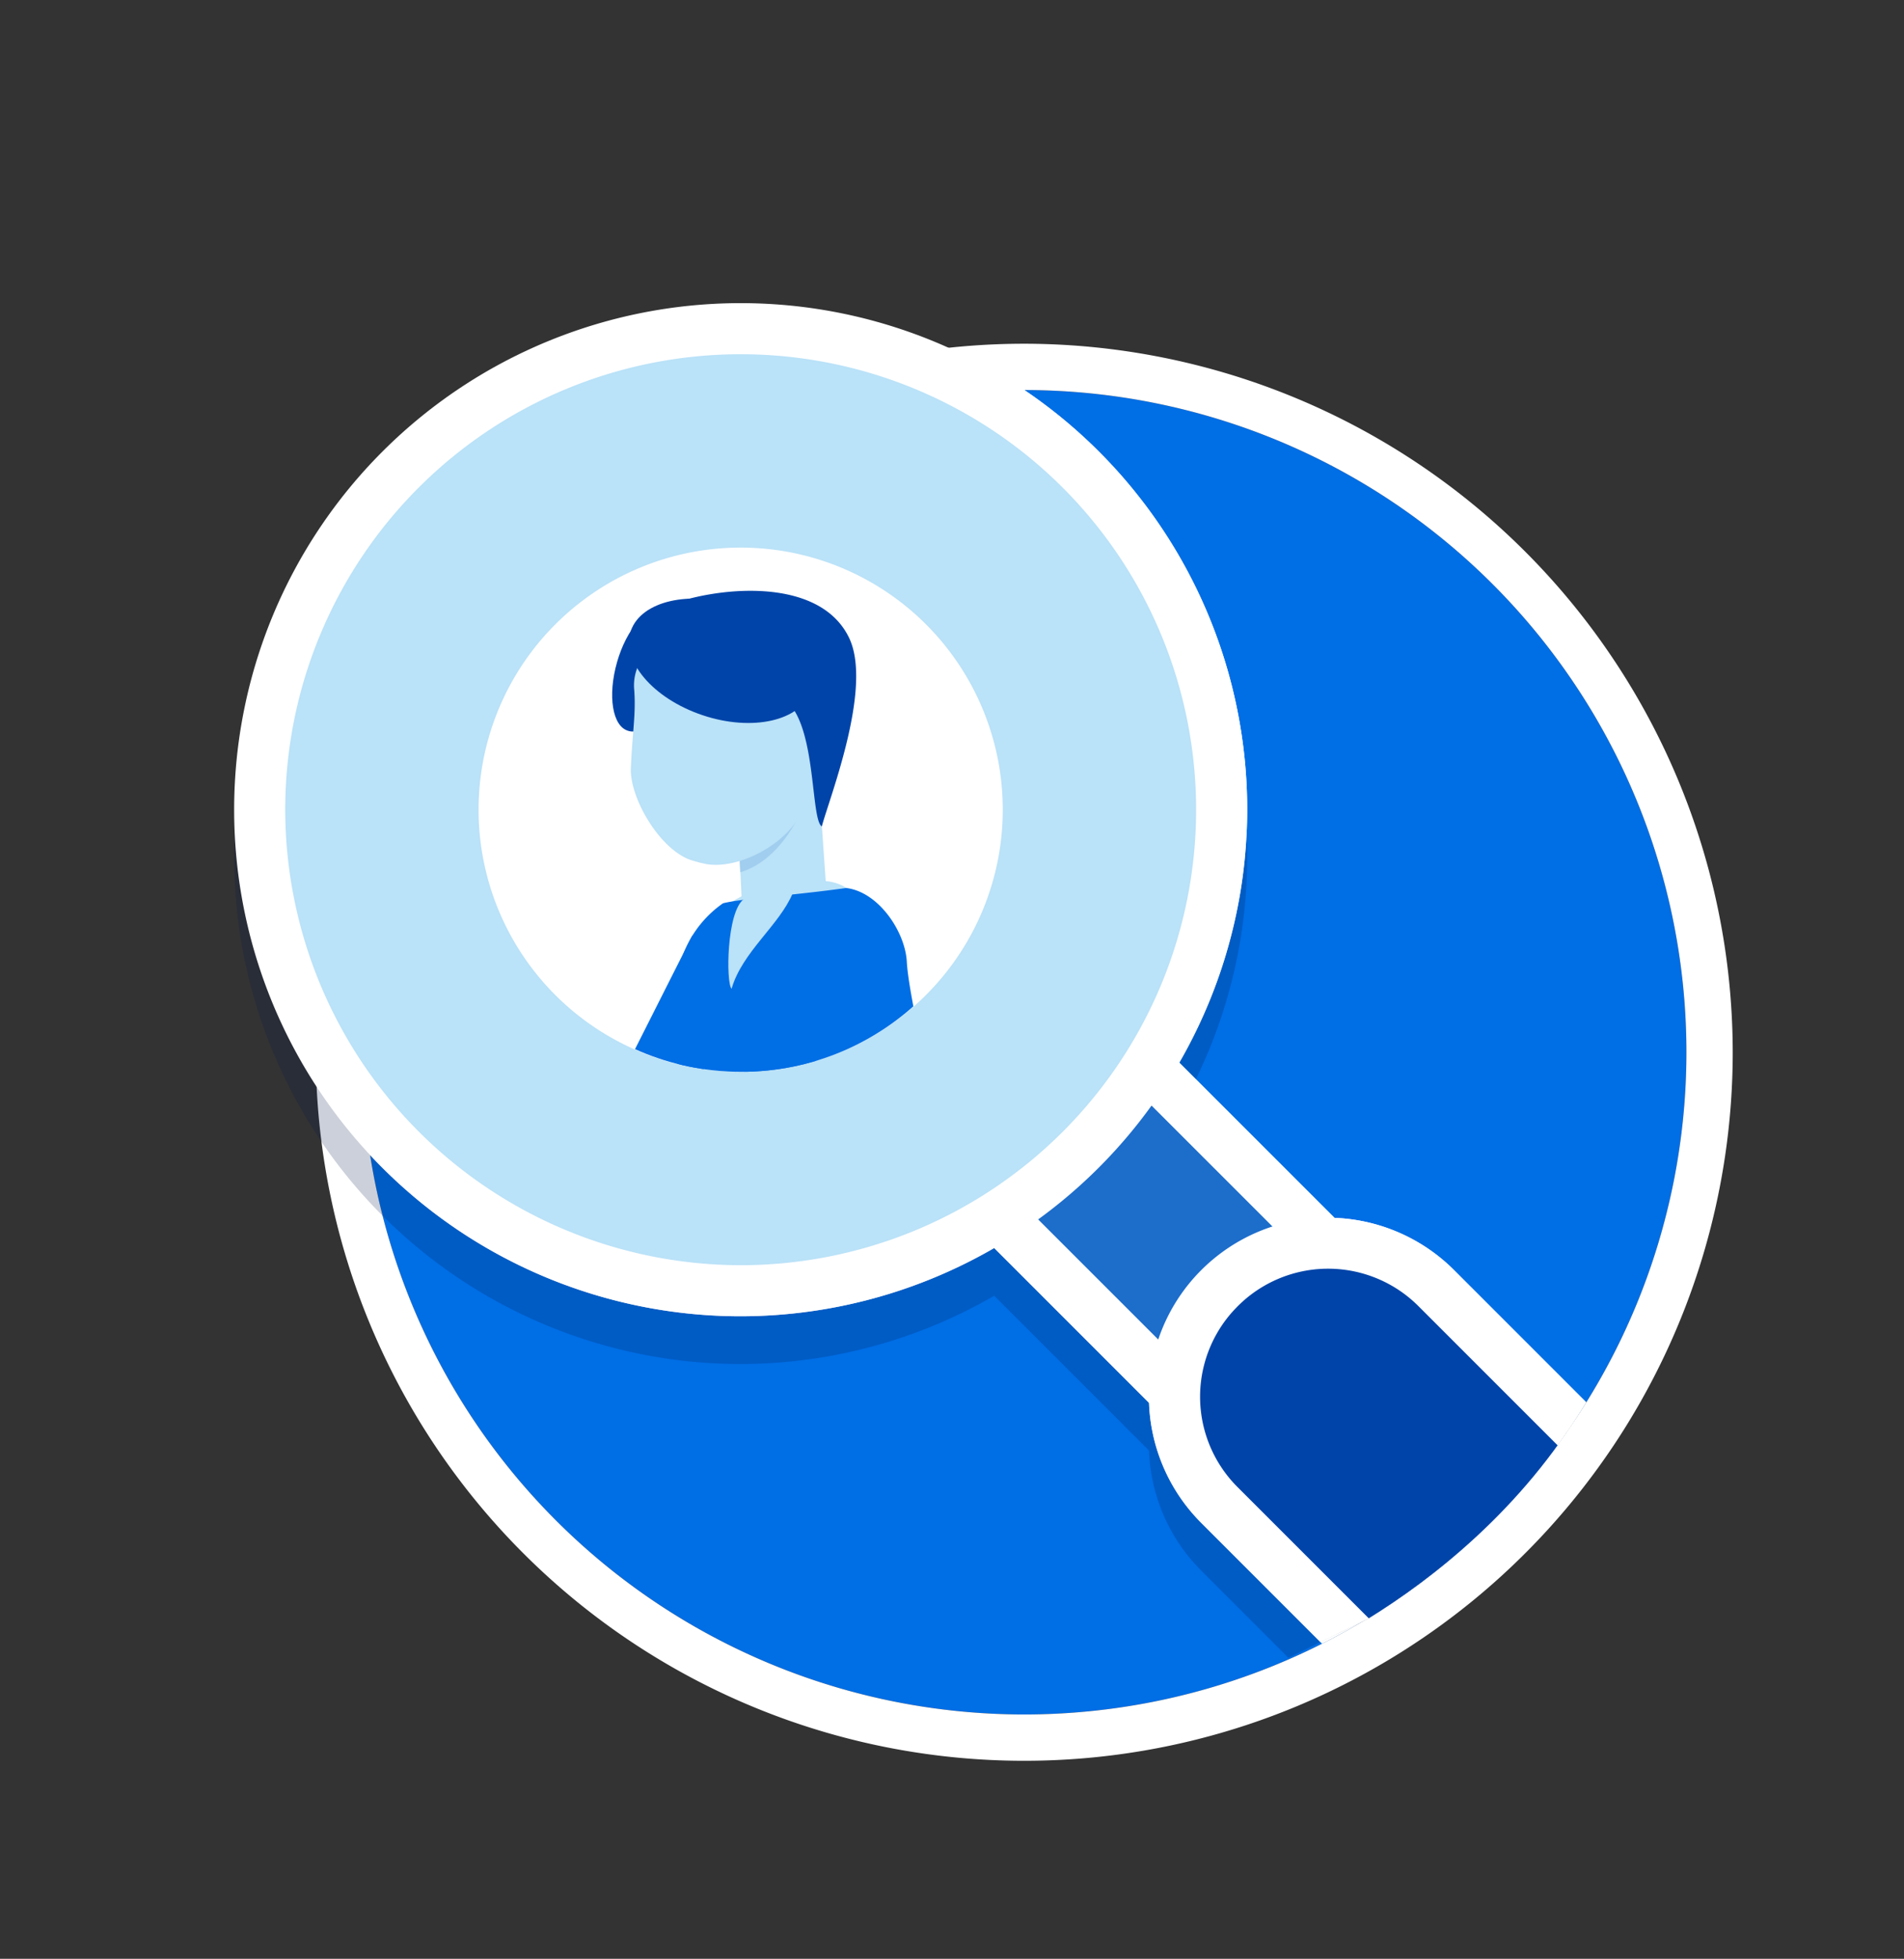 <svg xmlns="http://www.w3.org/2000/svg" xmlns:xlink="http://www.w3.org/1999/xlink" viewBox="0 0 261 268.488">
  <rect x="0" y="0" width="261" height="268.488" fill="#333333" stroke="none"/>
  <defs>
    <style>
      .cls-1 {
        fill: none;
      }

      .cls-2 {
        fill: #006ee5;
      }

      .cls-3 {
        fill: #fff;
      }

      .cls-4 {
        clip-path: url(#clip-path);
      }

      .cls-5 {
        fill: #1d6dcb;
      }

      .cls-6 {
        fill: #bae2f8;
      }

      .cls-7 {
        fill: #0044a9;
      }

      .cls-8 {
        opacity: 0.2;
      }

      .cls-10, .cls-8 {
        clip-path: url(#clip-path-3);
      }

      .cls-9 {
        fill: #021447;
      }

      .cls-11 {
        clip-path: url(#clip-path-5);
      }

      .cls-12 {
        fill: #8edef2;
      }

      .cls-13 {
        fill: url(#linear-gradient);
      }

      .cls-14 {
        fill: #a1ceef;
      }

      .cls-15 {
        fill: url(#linear-gradient-2);
      }

      .cls-16 {
        fill: url(#linear-gradient-3);
      }
    </style>
    <clipPath id="clip-path">
      <circle id="Ellipse_3964" data-name="Ellipse 3964" cx="90.769" cy="90.769" r="90.769"/>
    </clipPath>
    <clipPath id="clip-path-3">
      <path id="Path_2221" data-name="Path 2221" d="M771.112,241.492l-14.266,7-95.677-17.342c-30.5,0-55.168-24.476-55.168-54.71V46.8H816.594V179.583c-9.424,13.939-5.628,15.444-15.837,32.525C792.119,226.571,779.881,236.06,771.112,241.492Z" transform="translate(-606 -46.8)"/>
    </clipPath>
    <clipPath id="clip-path-5">
      <circle id="Ellipse_3969" data-name="Ellipse 3969" cx="35.535" cy="35.535" r="35.535"/>
    </clipPath>
    <linearGradient id="linear-gradient" x1="6.866" y1="-28.871" x2="4.699" y2="-27.069" gradientUnits="objectBoundingBox">
      <stop offset="0" stop-color="#1d6dcb"/>
      <stop offset="1" stop-color="#0044a9"/>
    </linearGradient>
    <linearGradient id="linear-gradient-2" x1="0.953" y1="-17.313" x2="0.222" y2="-16.379" xlink:href="#linear-gradient"/>
    <linearGradient id="linear-gradient-3" x1="1.046" y1="-32.994" x2="0.256" y2="-31.226" xlink:href="#linear-gradient"/>
  </defs>
  <g id="Group_2915" data-name="Group 2915" transform="translate(-156 -5533.1)">
    <g id="Group_2798" data-name="Group 2798" transform="translate(3 1738.344)">
      <rect id="Rectangle_230" data-name="Rectangle 230" class="cls-1" width="261" height="268.488" transform="translate(153 3794.756)"/>
      <g id="Group_2916" data-name="Group 2916" transform="translate(-430.523 3775.11)">
        <g id="Group_2851" data-name="Group 2851" transform="translate(626.811 66.76)">
          <circle id="Ellipse_3963" data-name="Ellipse 3963" class="cls-2" cx="90.769" cy="90.769" r="90.769" transform="translate(6.348 6.348)"/>
          <path id="Path_2206" data-name="Path 2206" class="cls-3" d="M734.917,83.648a90.769,90.769,0,1,1-90.769,90.769,90.77,90.77,0,0,1,90.769-90.769m0-6.348a97.117,97.117,0,1,0,97.117,97.117A97.208,97.208,0,0,0,734.917,77.3Z" transform="translate(-637.8 -77.3)"/>
        </g>
        <g id="Group_2857" data-name="Group 2857" transform="translate(633.159 73.108)">
          <g id="Group_2856" data-name="Group 2856" class="cls-4" transform="translate(0 0)">
            <path id="Path_2207" data-name="Path 2207" class="cls-3" d="M808.667,274.506h-.131a18.223,18.223,0,0,1-12.63-5.235l-27.878-27.879A17.955,17.955,0,1,1,793.419,216L821.3,243.879a17.931,17.931,0,0,1-12.63,30.627Zm-27.878-50a3.993,3.993,0,0,0-2.88,1.243,4.108,4.108,0,0,0,0,5.759l27.878,27.879a3.952,3.952,0,0,0,2.88,1.178,3.868,3.868,0,0,0,2.88-1.178,3.96,3.96,0,0,0,1.178-2.879,4.231,4.231,0,0,0-1.178-2.879l-27.879-27.879A4.287,4.287,0,0,0,780.788,224.508Z" transform="translate(-687.336 -129.748)"/>
            <path id="Path_2208" data-name="Path 2208" class="cls-5" d="M804.581,267.917,776.7,240.039a11.039,11.039,0,0,1,0-15.575,10.865,10.865,0,0,1,15.575,0l27.878,27.879a11.013,11.013,0,0,1-15.575,15.575" transform="translate(-691.038 -133.367)"/>
            <path id="Path_2209" data-name="Path 2209" class="cls-3" d="M703.923,195.446a43.323,43.323,0,1,1,30.627-12.7A43.016,43.016,0,0,1,703.923,195.446Z" transform="translate(-652.027 -94.534)"/>
            <circle id="Ellipse_3965" data-name="Ellipse 3965" class="cls-3" cx="36.386" cy="36.386" r="36.386" transform="translate(15.51 21.138)"/>
            <path id="Path_2210" data-name="Path 2210" class="cls-3" d="M690.135,207.669a69.435,69.435,0,1,1,69.435-69.435A69.516,69.516,0,0,1,690.135,207.669Zm0-98.36a28.926,28.926,0,1,0,28.926,28.926A28.935,28.935,0,0,0,690.135,109.309Z" transform="translate(-638.239 -80.711)"/>
            <path id="Path_2211" data-name="Path 2211" class="cls-6" d="M631.4,141.932a62.432,62.432,0,1,1,62.432,62.432A62.506,62.506,0,0,1,631.4,141.932Zm98.36,0a35.928,35.928,0,1,0-35.928,35.928A35.945,35.945,0,0,0,729.76,141.932Z" transform="translate(-641.936 -84.408)"/>
            <path id="Path_2212" data-name="Path 2212" class="cls-3" d="M870.478,343.019a24.357,24.357,0,0,1-17.342-7.2L819.5,302.183A24.5,24.5,0,1,1,854.118,267.5l33.637,33.637a24.41,24.41,0,0,1,0,34.619A23.9,23.9,0,0,1,870.478,343.019Z" transform="translate(-704.451 -146.888)"/>
            <path id="Path_2213" data-name="Path 2213" class="cls-7" d="M861.816,334.619l-33.637-33.637a17.5,17.5,0,0,1,0-24.8h0a17.5,17.5,0,0,1,24.8,0l33.638,33.637a17.5,17.5,0,0,1,0,24.8h0A17.5,17.5,0,0,1,861.816,334.619Z" transform="translate(-708.157 -150.594)"/>
          </g>
        </g>
        <g id="Group_2892" data-name="Group 2892" transform="translate(606 46.8)">
          <g id="Group_2858" data-name="Group 2858" class="cls-8">
            <path id="Path_2214" data-name="Path 2214" class="cls-9" d="M808.667,284.506h-.131a18.223,18.223,0,0,1-12.63-5.235l-27.878-27.879A17.955,17.955,0,1,1,793.419,226L821.3,253.879a17.931,17.931,0,0,1-12.63,30.627Zm-27.878-50a3.993,3.993,0,0,0-2.88,1.243,4.108,4.108,0,0,0,0,5.759l27.878,27.879a3.952,3.952,0,0,0,2.88,1.178,3.868,3.868,0,0,0,2.88-1.178,3.96,3.96,0,0,0,1.178-2.879,4.231,4.231,0,0,0-1.178-2.879l-27.879-27.879A4.287,4.287,0,0,0,780.788,234.508Z" transform="translate(-660.177 -106.895)"/>
            <path id="Path_2215" data-name="Path 2215" class="cls-9" d="M804.581,277.917,776.7,250.039a11.039,11.039,0,0,1,0-15.575,10.865,10.865,0,0,1,15.575,0l27.878,27.878a11.013,11.013,0,0,1-15.575,15.575" transform="translate(-663.879 -110.515)"/>
            <path id="Path_2216" data-name="Path 2216" class="cls-9" d="M703.923,205.446a43.323,43.323,0,1,1,30.627-12.7A43.016,43.016,0,0,1,703.923,205.446Z" transform="translate(-624.868 -71.681)"/>
            <circle id="Ellipse_3967" data-name="Ellipse 3967" class="cls-9" cx="36.386" cy="36.386" r="36.386" transform="translate(42.669 53.99)"/>
            <path id="Path_2217" data-name="Path 2217" class="cls-9" d="M690.135,217.669a69.435,69.435,0,1,1,69.435-69.435A69.516,69.516,0,0,1,690.135,217.669Zm0-98.36a28.926,28.926,0,1,0,28.926,28.926A28.935,28.935,0,0,0,690.135,119.309Z" transform="translate(-611.08 -57.858)"/>
            <path id="Path_2218" data-name="Path 2218" class="cls-9" d="M631.4,151.932a62.432,62.432,0,1,1,62.432,62.432A62.506,62.506,0,0,1,631.4,151.932Zm98.36,0a35.928,35.928,0,1,0-35.928,35.928A35.945,35.945,0,0,0,729.76,151.932Z" transform="translate(-614.778 -61.556)"/>
            <path id="Path_2219" data-name="Path 2219" class="cls-9" d="M870.478,353.019a24.357,24.357,0,0,1-17.342-7.2L819.5,312.183A24.5,24.5,0,1,1,854.118,277.5l33.637,33.637a24.41,24.41,0,0,1,0,34.619A23.9,23.9,0,0,1,870.478,353.019Z" transform="translate(-677.292 -124.036)"/>
            <path id="Path_2220" data-name="Path 2220" class="cls-9" d="M861.816,344.619l-33.637-33.637a17.5,17.5,0,0,1,0-24.8h0a17.5,17.5,0,0,1,24.8,0l33.638,33.637a17.5,17.5,0,0,1,0,24.8h0A17.5,17.5,0,0,1,861.816,344.619Z" transform="translate(-680.998 -127.742)"/>
          </g>
          <g id="Group_2891" data-name="Group 2891" class="cls-10">
            <path id="Path_2222" data-name="Path 2222" class="cls-3" d="M808.667,274.506h-.131a18.223,18.223,0,0,1-12.63-5.235l-27.878-27.879A17.955,17.955,0,1,1,793.419,216L821.3,243.879a17.931,17.931,0,0,1-12.63,30.627Zm-27.878-50a3.993,3.993,0,0,0-2.88,1.243,4.108,4.108,0,0,0,0,5.759l27.878,27.879a3.952,3.952,0,0,0,2.88,1.178,3.868,3.868,0,0,0,2.88-1.178,3.96,3.96,0,0,0,1.178-2.879,4.231,4.231,0,0,0-1.178-2.879l-27.879-27.879A4.287,4.287,0,0,0,780.788,224.508Z" transform="translate(-660.177 -103.44)"/>
            <path id="Path_2223" data-name="Path 2223" class="cls-5" d="M804.581,267.917,776.7,240.039a11.039,11.039,0,0,1,0-15.575,10.865,10.865,0,0,1,15.575,0l27.878,27.879a11.013,11.013,0,0,1-15.575,15.575" transform="translate(-663.879 -107.06)"/>
            <path id="Path_2224" data-name="Path 2224" class="cls-3" d="M703.923,195.446a43.323,43.323,0,1,1,30.627-12.7A43.016,43.016,0,0,1,703.923,195.446Z" transform="translate(-624.868 -68.226)"/>
            <circle id="Ellipse_3968" data-name="Ellipse 3968" class="cls-3" cx="36.386" cy="36.386" r="36.386" transform="translate(42.669 47.446)"/>
            <path id="Path_2225" data-name="Path 2225" class="cls-3" d="M690.135,207.669a69.435,69.435,0,1,1,69.435-69.435A69.516,69.516,0,0,1,690.135,207.669Zm0-98.36a28.926,28.926,0,1,0,28.926,28.926A28.935,28.935,0,0,0,690.135,109.309Z" transform="translate(-611.08 -54.403)"/>
            <path id="Path_2226" data-name="Path 2226" class="cls-6" d="M631.4,141.932a62.432,62.432,0,1,1,62.432,62.432A62.506,62.506,0,0,1,631.4,141.932Zm98.36,0a35.928,35.928,0,1,0-35.928,35.928A35.945,35.945,0,0,0,729.76,141.932Z" transform="translate(-614.778 -58.1)"/>
            <path id="Path_2227" data-name="Path 2227" class="cls-3" d="M870.478,343.019a24.357,24.357,0,0,1-17.342-7.2L819.5,302.183A24.5,24.5,0,1,1,854.118,267.5l33.637,33.637a24.41,24.41,0,0,1,0,34.619A23.9,23.9,0,0,1,870.478,343.019Z" transform="translate(-677.292 -120.58)"/>
            <path id="Path_2228" data-name="Path 2228" class="cls-7" d="M861.816,334.619l-33.637-33.637a17.5,17.5,0,0,1,0-24.8h0a17.5,17.5,0,0,1,24.8,0l33.638,33.637a17.5,17.5,0,0,1,0,24.8h0A17.5,17.5,0,0,1,861.816,334.619Z" transform="translate(-680.998 -124.286)"/>
            <g id="Group_2890" data-name="Group 2890" transform="translate(43.585 48.689)">
              <g id="Group_2889" data-name="Group 2889">
                <g id="Group_2888" data-name="Group 2888" class="cls-11">
                  <g id="Group_2860" data-name="Group 2860" transform="translate(-15.117 100.585)">
                    <g id="Group_2859" data-name="Group 2859">
                      <path id="Path_2229" data-name="Path 2229" class="cls-12" d="M661.018,298.983l.131-.065L701.854,274.9l12.172,13.219-42.734,22.643-10.013,43.65-.327-.065L649.5,343.942l7.788-39.985A7.141,7.141,0,0,1,661.018,298.983Z" transform="translate(-649.5 -274.9)"/>
                    </g>
                  </g>
                  <g id="Group_2862" data-name="Group 2862" transform="translate(29.808 91.62)">
                    <g id="Group_2861" data-name="Group 2861">
                      <path id="Path_2230" data-name="Path 2230" class="cls-12" d="M719.688,264.145l27.028-2.945c1.7,1.9,3.73,7.788,4.319,10.471a15.692,15.692,0,0,1-11.845,18.782c-2.094.458-12.369.654-17.146-4.057C714.976,279.524,719.688,264.145,719.688,264.145Z" transform="translate(-718.149 -261.2)"/>
                    </g>
                  </g>
                  <g id="Group_2864" data-name="Group 2864" transform="translate(43.216 109.027)">
                    <g id="Group_2863" data-name="Group 2863">
                      <path id="Path_2231" data-name="Path 2231" class="cls-12" d="M743.652,287.8H761.06l-6.675,41.36L783.7,363.386l-15.248,4.254-28.009-31.412a7.157,7.157,0,0,1-1.7-5.955Z" transform="translate(-738.637 -287.8)"/>
                    </g>
                  </g>
                  <g id="Group_2866" data-name="Group 2866" transform="translate(-23.101 52.354)">
                    <g id="Group_2865" data-name="Group 2865">
                      <path id="Path_2232" data-name="Path 2232" class="cls-2" d="M637.562,240.269l40.313-.72a4.863,4.863,0,0,0,4.188-2.618l15.772-31.412-8.573-4.319-14.528,28.795-37.433.654Z" transform="translate(-637.3 -201.2)"/>
                    </g>
                  </g>
                  <g id="Group_2868" data-name="Group 2868" transform="translate(34.685 20.876)">
                    <g id="Group_2867" data-name="Group 2867">
                      <path id="Path_2233" data-name="Path 2233" class="cls-6" d="M725.6,159.71l1.178,25.523,11.78-.589-1.7-24.541-.458-7Z" transform="translate(-725.6 -153.1)"/>
                    </g>
                  </g>
                  <path id="Path_2234" data-name="Path 2234" class="cls-13" d="M708.4,142.479c-1.309,4.581-4.123,7.788-6.282,7.133-2.225-.589-2.879-4.843-1.571-9.424s4.123-7.788,6.282-7.133C708.988,133.644,709.708,137.9,708.4,142.479Z" transform="translate(-682.026 -125.268)"/>
                  <g id="Group_2871" data-name="Group 2871" transform="translate(35.012 35.143)">
                    <g id="Group_2870" data-name="Group 2870">
                      <g id="Group_2869" data-name="Group 2869">
                        <path id="Path_2235" data-name="Path 2235" class="cls-14" d="M734.738,175.293s-2.683,6.544-8.246,8.18L726.1,174.9Z" transform="translate(-726.1 -174.9)"/>
                      </g>
                    </g>
                  </g>
                  <g id="Group_2873" data-name="Group 2873" transform="translate(20.415 10.594)">
                    <g id="Group_2872" data-name="Group 2872">
                      <path id="Path_2236" data-name="Path 2236" class="cls-6" d="M714.2,169.4a18.75,18.75,0,0,1-1.832-.458c-4.385-1.178-8.7-8.442-8.573-12.63.2-4.974.72-7.46.458-10.863-.393-4.646,4.123-8.246,8.7-8.049l9.358.393a6.39,6.39,0,0,1,6.152,6.675l-.589,15.248C727.685,165.144,719.57,170.248,714.2,169.4Z" transform="translate(-703.796 -137.388)"/>
                    </g>
                  </g>
                  <g id="Group_2875" data-name="Group 2875" transform="translate(33.768 44.909)">
                    <g id="Group_2874" data-name="Group 2874">
                      <path id="Path_2237" data-name="Path 2237" class="cls-6" d="M740.626,190.921a6.394,6.394,0,0,0-4.385-1.047l-5.235.589a15.051,15.051,0,0,0-6.806,2.552C729.566,194.586,736.111,194,740.626,190.921Z" transform="translate(-724.2 -189.824)"/>
                    </g>
                  </g>
                  <g id="Group_2877" data-name="Group 2877" transform="translate(26.601 45.875)">
                    <g id="Group_2876" data-name="Group 2876">
                      <path id="Path_2238" data-name="Path 2238" class="cls-2" d="M744.891,201.444c-.2-4.123-3.861-9.62-8.311-10.144-7.526,1.047-14.332,1.44-16.884,2.094a15.021,15.021,0,0,0-6.348,14L714,254.452c14.136,9.947,39.985,5.955,39.985,5.955C753.987,240.055,745.349,209.428,744.891,201.444Z" transform="translate(-713.248 -191.3)"/>
                    </g>
                  </g>
                  <g id="Group_2879" data-name="Group 2879" transform="translate(5.497 49.802)">
                    <g id="Group_2878" data-name="Group 2878">
                      <path id="Path_2239" data-name="Path 2239" class="cls-2" d="M681,238.66l32.852.327a4.738,4.738,0,0,0,4.777-4.057L724,198.74l-9.424-1.44-4.777,32.132-28.729-.327Z" transform="translate(-681 -197.3)"/>
                    </g>
                  </g>
                  <g id="Group_2881" data-name="Group 2881" transform="translate(33.779 46.595)">
                    <g id="Group_2880" data-name="Group 2880">
                      <path id="Path_2240" data-name="Path 2240" class="cls-6" d="M726.365,193.185c1.178-.327,3.272-.327,6.675-.785-1.832,4.385-6.937,8.049-8.377,13.089C723.878,204.769,723.944,194.887,726.365,193.185Z" transform="translate(-724.216 -192.4)"/>
                    </g>
                  </g>
                  <g id="Group_2883" data-name="Group 2883" transform="translate(24.083 5.139)">
                    <g id="Group_2882" data-name="Group 2882">
                      <path id="Path_2241" data-name="Path 2241" class="cls-15" d="M710.316,131.243c6.741-2.749,21.334-4.385,25.392,4.385,3.141,6.871-2.749,21.792-3.8,25.719-1.832-1.113-.327-18.782-7.722-18.062a56.071,56.071,0,0,1-14.79-.851" transform="translate(-709.4 -129.053)"/>
                    </g>
                  </g>
                  <g id="Group_2885" data-name="Group 2885" transform="translate(-7.763 78.727)">
                    <g id="Group_2884" data-name="Group 2884">
                      <path id="Path_2242" data-name="Path 2242" class="cls-6" d="M677.074,249.157a8.181,8.181,0,0,0-1.047-5.563L663.658,241.5a8.121,8.121,0,0,0-2.814,4.908,8.23,8.23,0,1,0,16.23,2.749Z" transform="translate(-660.738 -241.5)"/>
                    </g>
                  </g>
                  <g id="Group_2887" data-name="Group 2887" transform="translate(-33.93 77.615)">
                    <g id="Group_2886" data-name="Group 2886">
                      <path id="Path_2243" data-name="Path 2243" class="cls-6" d="M637.144,246.279a8.161,8.161,0,0,0-1.505-5.432l-12.5-1.047a7.937,7.937,0,0,0-2.356,5.1,8.209,8.209,0,1,0,16.361,1.374Z" transform="translate(-620.753 -239.8)"/>
                    </g>
                  </g>
                  <path id="Path_2244" data-name="Path 2244" class="cls-16" d="M718.522,131.741c6.806,2.29,11.191,7.46,9.816,11.583s-8.049,5.628-14.855,3.338-11.191-7.46-9.816-11.583C705.107,131.021,711.716,129.451,718.522,131.741Z" transform="translate(-683.249 -124.477)"/>
                </g>
              </g>
            </g>
          </g>
        </g>
      </g>
    </g>
  </g>
</svg>
